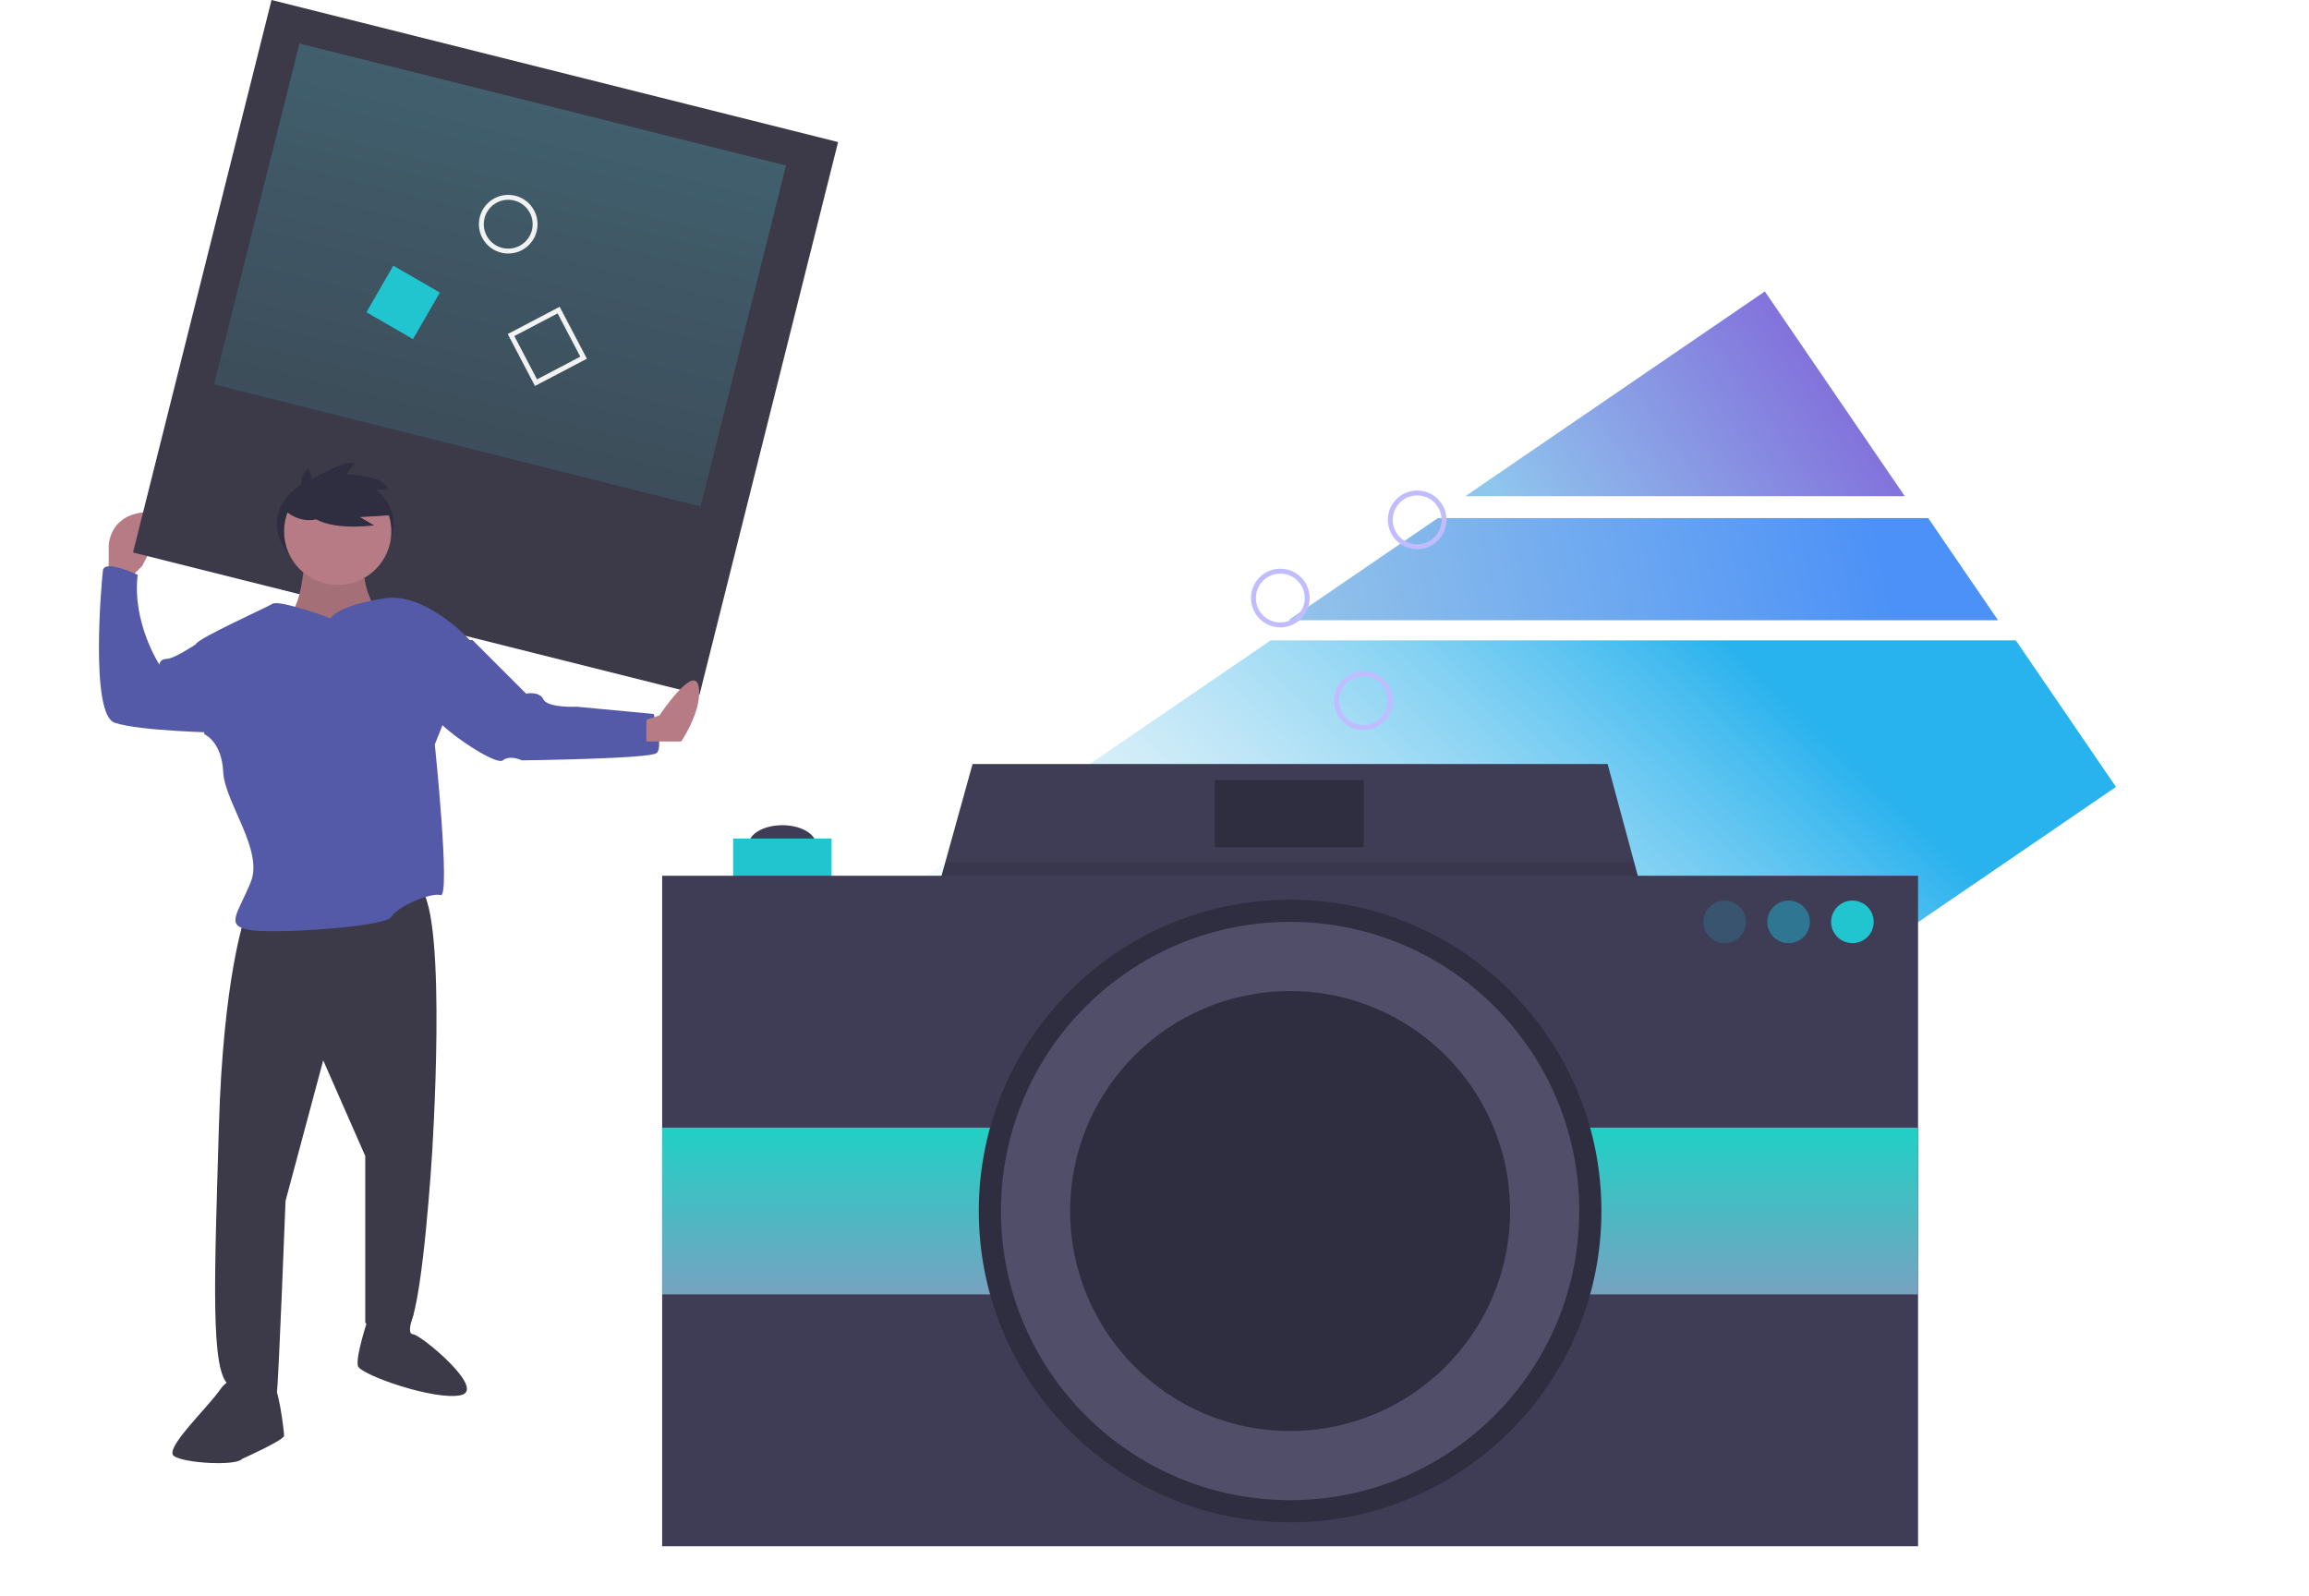 <svg width="945" height="653" viewBox="0 0 945 653" fill="none" xmlns="http://www.w3.org/2000/svg">
<g id="undraw_camera_mg5h 1">
<g id="background">
<path id="Vector" d="M722.297 119.274L599.704 203.07H779.574L722.297 119.274Z" fill="url(#paint0_linear)"/>
<path id="Vector_2" d="M789.145 212.022H588.498L527.329 253.833H817.724L789.145 212.022Z" fill="url(#paint1_linear)"/>
<path id="Vector_3" d="M520.047 262.08L326.168 394.601L464.272 596.646L866 322.053L825.007 262.08H520.047Z" fill="url(#paint2_linear)"/>
</g>
<g id="camera">
<path id="Vector_4" d="M320.186 353.695C327.804 353.695 333.98 350.119 333.98 345.709C333.98 341.298 327.804 337.723 320.186 337.723C312.568 337.723 306.392 341.298 306.392 345.709C306.392 350.119 312.568 353.695 320.186 353.695Z" fill="#3F3D56"/>
<path id="Vector_5" d="M682.636 404.151H372.638L380.261 376.709L386.853 352.969L398.048 312.676H657.952L668.827 352.969L676.269 380.556L682.636 404.151Z" fill="#3F3D56"/>
<path id="Vector_6" opacity="0.1" d="M676.269 380.556H380.261V376.709L386.853 352.969H668.827L676.269 380.556Z" fill="black"/>
<path id="Vector_7" d="M340.332 343.168H300.04V374.385H340.332V343.168Z" fill="#20C5D0"/>
<path id="Vector_8" d="M785 358.414H271V632.837H785V358.414Z" fill="#3F3D56"/>
<path id="Vector_9" d="M785 461.504H271V529.747H785V461.504Z" fill="url(#paint3_linear)"/>
<path id="Vector_10" d="M528 623.036C598.367 623.036 655.411 565.993 655.411 495.625C655.411 425.258 598.367 368.214 528 368.214C457.633 368.214 400.589 425.258 400.589 495.625C400.589 565.993 457.633 623.036 528 623.036Z" fill="#2F2E41"/>
<path id="Vector_11" d="M528 613.962C593.355 613.962 646.336 560.981 646.336 495.625C646.336 430.27 593.355 377.289 528 377.289C462.645 377.289 409.664 430.27 409.664 495.625C409.664 560.981 462.645 613.962 528 613.962Z" fill="#504E68"/>
<path id="Vector_12" d="M528 585.648C577.718 585.648 618.023 545.344 618.023 495.625C618.023 445.907 577.718 405.603 528 405.603C478.282 405.603 437.977 445.907 437.977 495.625C437.977 545.344 478.282 585.648 528 585.648Z" fill="#2F2E41"/>
<path id="Vector_13" opacity="0.2" d="M705.867 386.001C710.679 386.001 714.579 382.101 714.579 377.289C714.579 372.478 710.679 368.577 705.867 368.577C701.056 368.577 697.155 372.478 697.155 377.289C697.155 382.101 701.056 386.001 705.867 386.001Z" fill="#20B0D0"/>
<path id="Vector_14" d="M558.129 319.21H497.145V346.798H558.129V319.21Z" fill="#2F2E41"/>
<path id="Vector_15" opacity="0.5" d="M732.003 386.001C736.814 386.001 740.715 382.101 740.715 377.289C740.715 372.478 736.814 368.577 732.003 368.577C727.191 368.577 723.291 372.478 723.291 377.289C723.291 382.101 727.191 386.001 732.003 386.001Z" fill="#20B0D0"/>
<path id="Vector_16" d="M758.138 386.001C762.95 386.001 766.85 382.101 766.85 377.289C766.85 372.478 762.95 368.577 758.138 368.577C753.327 368.577 749.427 372.478 749.427 377.289C749.427 382.101 753.327 386.001 758.138 386.001Z" fill="#20C5D0"/>
</g>
<g id="man-pic">
<path id="Vector_17" d="M52.799 237.033L58.138 231.695C58.138 231.695 71.78 207.968 58.138 209.748C44.495 211.527 44.495 223.39 44.495 223.39V237.033L52.799 237.033Z" fill="#B67B84"/>
<path id="Vector_18" d="M343 58.139L111.132 1.52588e-05L54.436 226.114L286.304 284.253L343 58.139Z" fill="#3C3A49"/>
<path id="Vector_19" opacity="0.2" d="M321.701 67.732L122.57 17.801L87.581 157.343L286.712 207.273L321.701 67.732Z" fill="url(#paint4_linear)"/>
<path id="Vector_20" d="M137.187 234.364C150.367 234.364 161.052 225.467 161.052 214.493C161.052 203.518 150.367 194.622 137.187 194.622C124.006 194.622 113.321 203.518 113.321 214.493C113.321 225.467 124.006 234.364 137.187 234.364Z" fill="#2F2E41"/>
<path id="Vector_21" d="M100.252 375.241C100.252 375.241 91.355 399.561 89.575 461.25C87.796 522.939 86.016 561.495 93.728 566.833C101.439 572.172 112.709 570.986 113.302 569.799C113.895 568.613 116.861 491.501 116.861 491.501L132.283 433.964L149.485 473.113V541.327C149.485 541.327 162.535 553.191 167.873 541.921C173.212 530.65 176.771 473.113 176.771 473.113C176.771 473.113 183.296 375.241 172.025 363.378C160.755 351.514 100.252 375.241 100.252 375.241Z" fill="#3C3A49"/>
<path id="Vector_22" d="M102.032 566.833C102.032 566.833 95.507 560.902 90.168 568.613C84.83 576.324 67.035 592.933 71.187 595.899C75.339 598.864 96.693 600.051 99.066 597.085C99.066 597.085 116.268 589.374 116.268 587.594C116.268 585.815 113.895 566.24 111.522 566.833C109.15 567.427 102.625 572.172 102.032 566.833Z" fill="#3C3A49"/>
<path id="Vector_23" d="M157.789 537.768H169.285C169.285 537.768 166.094 546.073 169.06 546.073C172.025 546.073 199.311 568.613 188.634 570.986C177.957 573.358 147.706 562.681 146.519 559.122C145.333 555.563 150.671 539.548 150.671 539.548L157.789 543.107V537.768Z" fill="#3C3A49"/>
<path id="Vector_24" d="M124.572 229.915C124.572 229.915 123.386 250.083 117.454 251.862C111.522 253.642 136.435 272.03 136.435 272.03L153.637 249.49C153.637 249.49 147.112 238.22 149.485 229.915C151.858 221.611 124.572 229.915 124.572 229.915Z" fill="#B67B84"/>
<path id="Vector_25" opacity="0.1" d="M124.572 229.915C124.572 229.915 123.386 250.083 117.454 251.862C111.522 253.642 136.435 272.03 136.435 272.03L153.637 249.49C153.637 249.49 147.112 238.22 149.485 229.915C151.858 221.611 124.572 229.915 124.572 229.915Z" fill="black"/>
<path id="Vector_26" d="M135.249 253.049C135.249 253.049 114.488 245.338 111.522 247.117C108.557 248.897 80.678 261.353 80.085 263.726C79.492 266.098 83.644 300.502 83.644 300.502C83.644 300.502 90.762 303.468 91.355 315.924C91.948 328.381 107.963 347.955 102.625 361.005C97.287 374.055 91.948 378.8 102.032 380.579C112.116 382.359 157.789 379.393 160.162 375.241C162.535 371.089 176.178 365.157 180.33 366.343C184.482 367.53 177.957 304.654 177.957 304.654L181.516 295.757L193.379 263.133C193.379 263.133 175.584 242.965 158.383 244.744C158.383 244.744 139.401 247.117 135.249 253.049Z" fill="#555AA8"/>
<path id="Vector_27" d="M88.982 265.505L80.085 263.726C80.085 263.726 71.187 269.657 68.221 269.657C65.255 269.657 65.255 272.03 65.255 272.03C65.255 272.03 53.985 254.828 56.358 235.254C56.358 235.254 42.715 228.729 42.122 233.474C41.529 238.22 36.783 292.198 46.867 295.757C56.951 299.316 91.355 299.909 91.355 299.909L88.982 265.505Z" fill="#555AA8"/>
<path id="Vector_28" d="M185.075 261.946H193.379L215.326 283.893C215.326 283.893 220.665 282.707 222.444 286.266C224.224 289.825 236.087 289.232 236.087 289.232L267.525 292.198C267.525 292.198 271.677 305.841 268.711 308.213C265.746 310.586 213.547 311.179 213.547 311.179C213.547 311.179 208.802 308.806 205.836 311.179C202.87 313.552 181.516 298.723 179.143 294.57C176.771 290.418 185.075 261.946 185.075 261.946Z" fill="#555AA8"/>
<path id="Vector_29" d="M138.215 239.406C150.336 239.406 160.162 229.58 160.162 217.459C160.162 205.338 150.336 195.512 138.215 195.512C126.094 195.512 116.268 205.338 116.268 217.459C116.268 229.58 126.094 239.406 138.215 239.406Z" fill="#B67B84"/>
<path id="Vector_30" d="M124.607 204.694C124.607 204.694 120.854 194.934 126.297 191.743L127.798 196.06C127.798 196.06 141.5 187.802 145.066 189.679L141.687 194.183C141.687 194.183 157.641 194.183 158.767 200.377L153.136 200.565C153.136 200.565 159.143 204.506 159.33 210.888L147.318 211.639L153.136 215.017C153.136 215.017 131.364 218.02 126.109 209.386L124.607 204.694Z" fill="#2F2E41"/>
<path id="Vector_31" d="M116.564 208.858C116.564 208.858 122.925 215.112 131.156 212.025C139.388 208.938 131.156 197.62 131.156 197.62L125.669 194.876L116.564 208.858Z" fill="#2F2E41"/>
<path id="Vector_32" d="M264.559 294.57L269.898 292.791C269.898 292.791 284.134 271.437 285.913 280.928C287.693 290.418 278.795 303.468 278.795 303.468H264.559L264.559 294.57Z" fill="#B67B84"/>
</g>
<g id="points-Camera">
<path id="Vector_33" d="M558 297.757C564.075 297.757 569 292.832 569 286.757C569 280.682 564.075 275.757 558 275.757C551.925 275.757 547 280.682 547 286.757C547 292.832 551.925 297.757 558 297.757Z" stroke="#C1BBFF" stroke-width="2" stroke-miterlimit="10"/>
<path id="Vector_34" d="M524 255.757C530.075 255.757 535 250.832 535 244.757C535 238.682 530.075 233.757 524 233.757C517.925 233.757 513 238.682 513 244.757C513 250.832 517.925 255.757 524 255.757Z" stroke="#C1BBFF" stroke-width="2" stroke-miterlimit="10"/>
<path id="Vector_35" d="M580 223.757C586.075 223.757 591 218.832 591 212.757C591 206.682 586.075 201.757 580 201.757C573.925 201.757 569 206.682 569 212.757C569 218.832 573.925 223.757 580 223.757Z" stroke="#C1BBFF" stroke-width="2" stroke-miterlimit="10"/>
</g>
<g id="points-pic">
<path id="Vector_36" d="M228.633 126.907L209.15 137.124L219.367 156.607L238.85 146.39L228.633 126.907Z" stroke="#F2F2F2" stroke-width="2" stroke-miterlimit="10"/>
<path id="Vector_37" d="M180.026 119.731L160.974 108.731L149.974 127.783L169.026 138.783L180.026 119.731Z" fill="#20C5D0"/>
<path id="Vector_38" d="M208 102.757C214.075 102.757 219 97.832 219 91.757C219 85.682 214.075 80.757 208 80.757C201.925 80.757 197 85.682 197 91.757C197 97.832 201.925 102.757 208 102.757Z" stroke="#F2F2F2" stroke-width="2" stroke-miterlimit="10"/>
</g>
</g>
<defs>
<linearGradient id="paint0_linear" x1="723" y1="126" x2="613" y2="203" gradientUnits="userSpaceOnUse">
<stop stop-color="#8374DC"/>
<stop offset="1" stop-color="#8FC6EE"/>
</linearGradient>
<linearGradient id="paint1_linear" x1="768" y1="212" x2="519" y2="261" gradientUnits="userSpaceOnUse">
<stop stop-color="#4C91F7"/>
<stop offset="1" stop-color="#97C5E8"/>
<stop offset="1" stop-color="#1F94E9" stop-opacity="0"/>
</linearGradient>
<linearGradient id="paint2_linear" x1="715" y1="269" x2="463" y2="534" gradientUnits="userSpaceOnUse">
<stop stop-color="#28B2EE"/>
<stop offset="1" stop-color="#F2F2F2" stop-opacity="0"/>
</linearGradient>
<linearGradient id="paint3_linear" x1="528" y1="461.504" x2="528" y2="529.747" gradientUnits="userSpaceOnUse">
<stop stop-color="#20D0C5"/>
<stop offset="1" stop-color="#77A2C0"/>
</linearGradient>
<linearGradient id="paint4_linear" x1="222.135" y1="42.767" x2="187.147" y2="182.308" gradientUnits="userSpaceOnUse">
<stop stop-color="#56F4FE"/>
<stop offset="1" stop-color="#41AAB0" stop-opacity="0.85"/>
</linearGradient>
</defs>
</svg>
